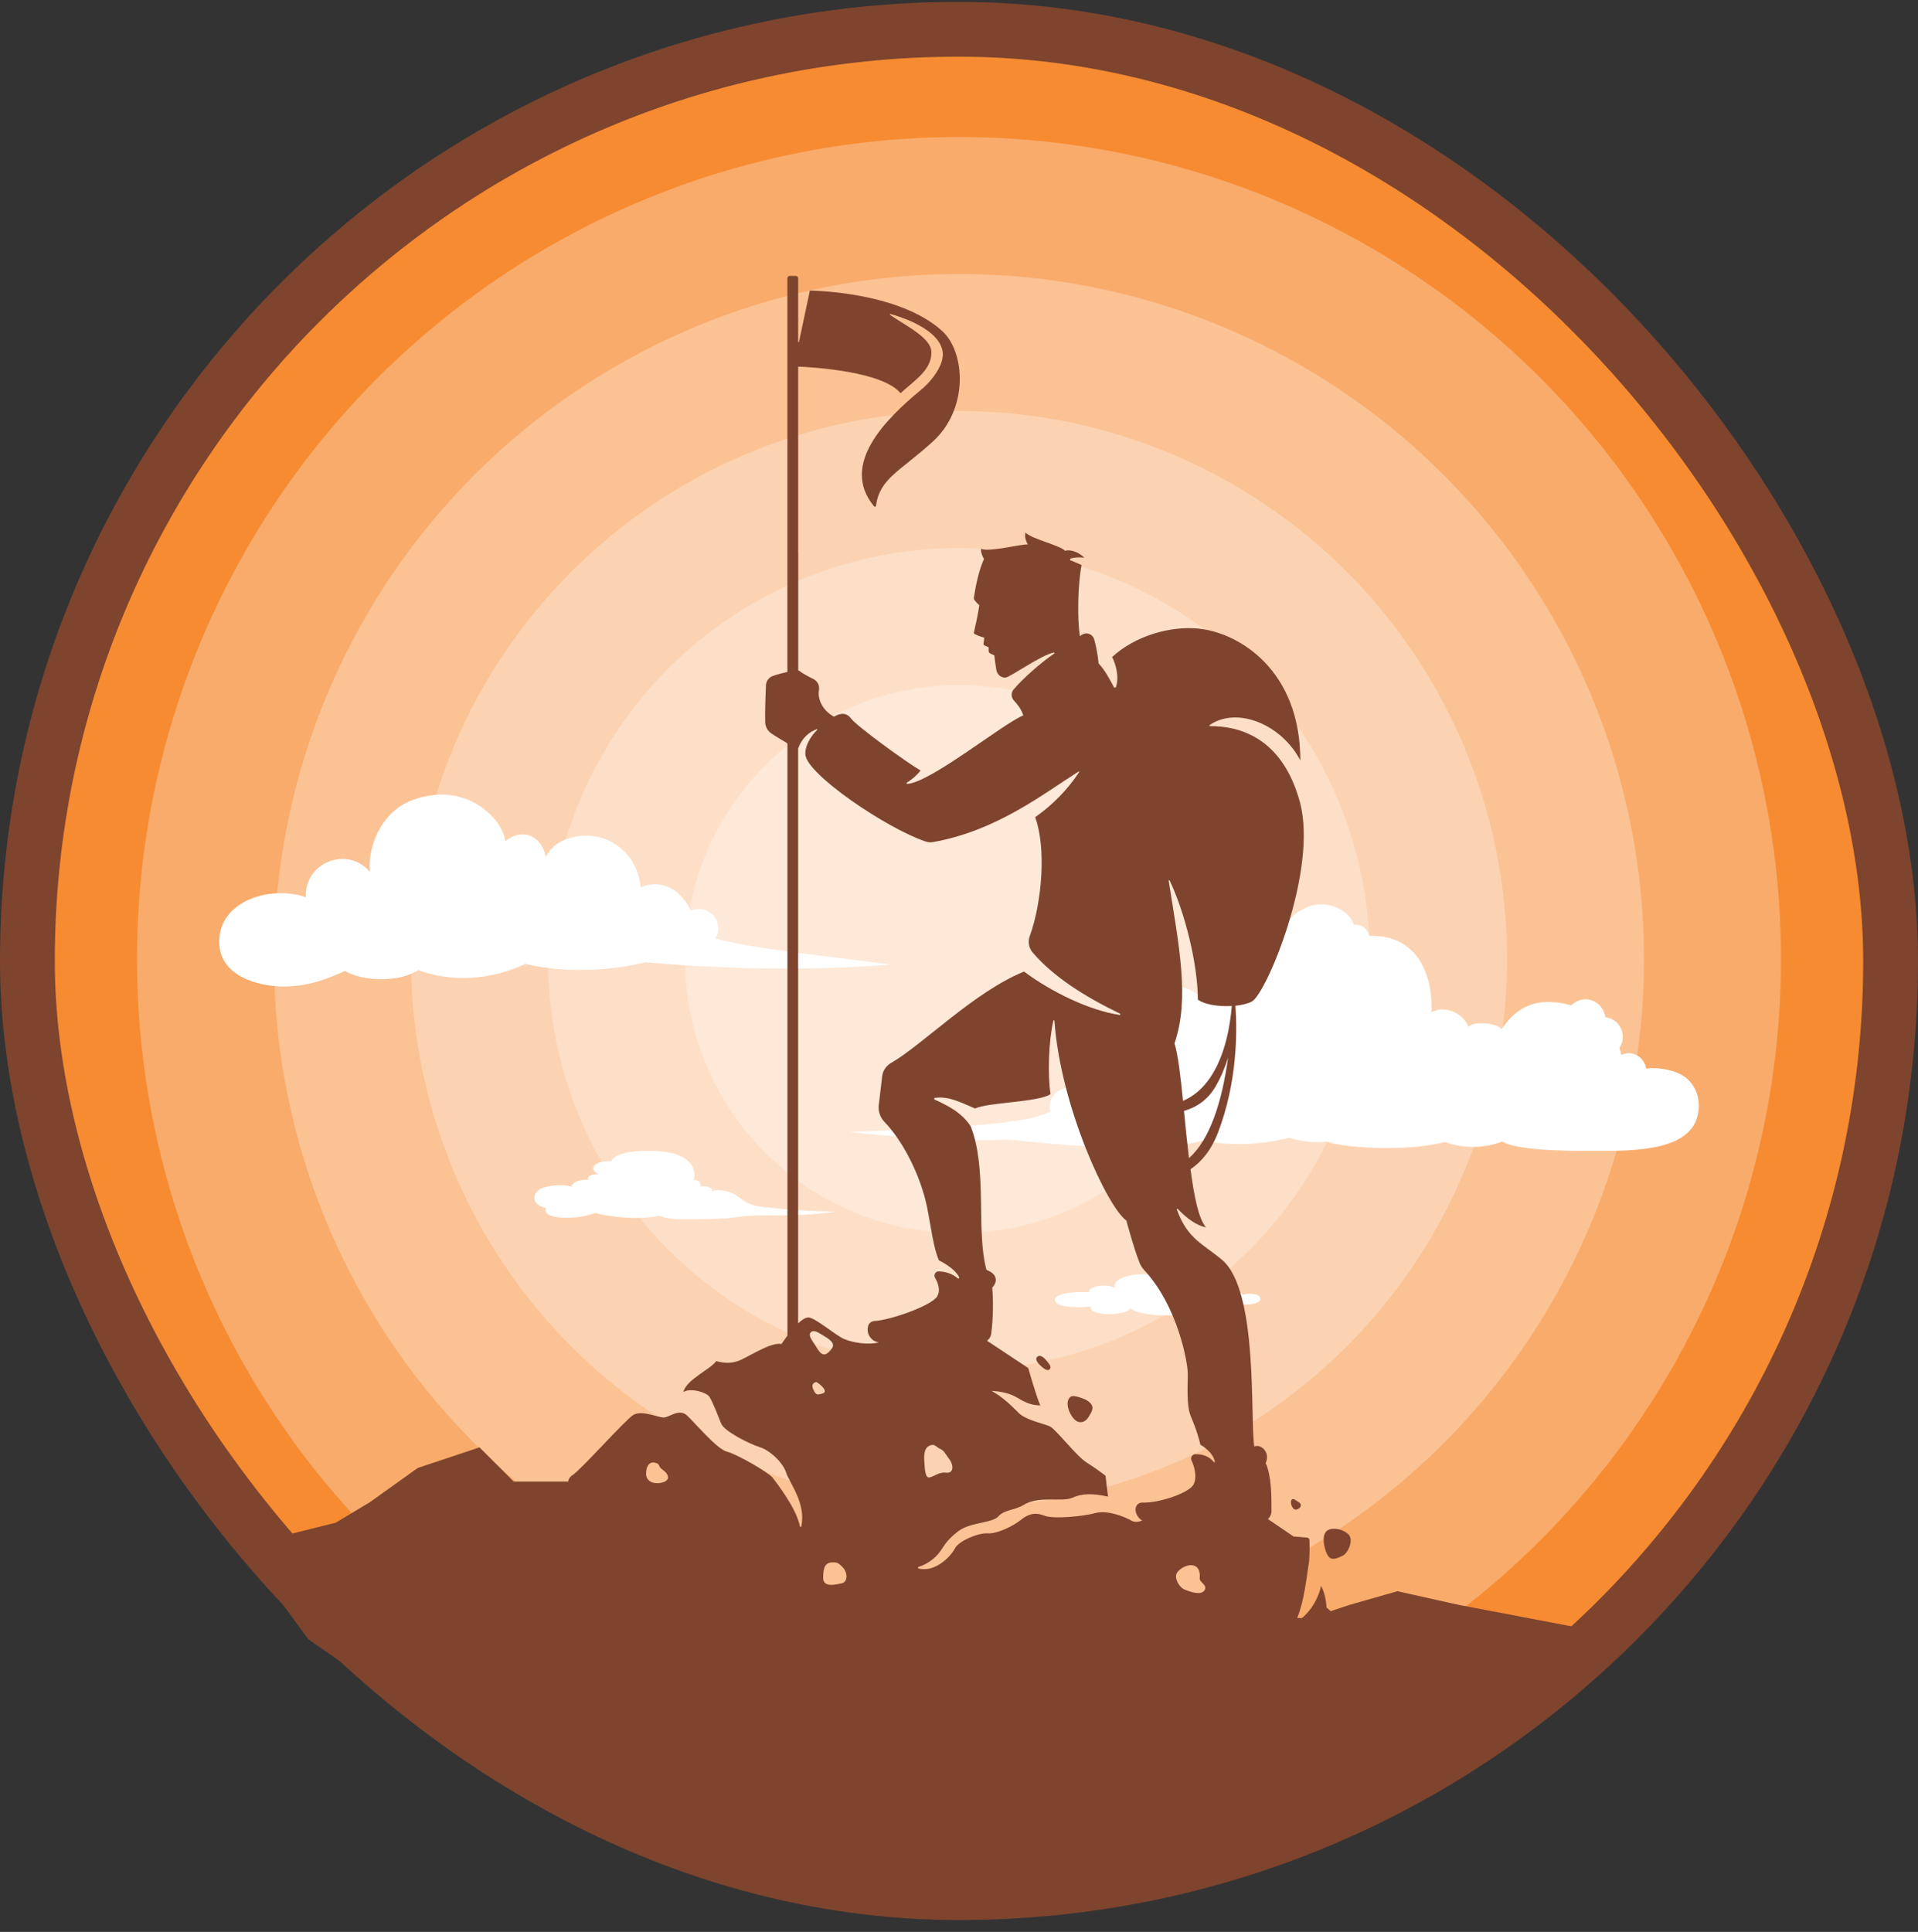 <svg width="140" height="141" viewBox="0 0 140 141" fill="none" xmlns="http://www.w3.org/2000/svg">
<rect x="0" y="0" width="140" height="141" fill="#333333" stroke="none"/>
<rect x="2" y="2.136" width="136" height="136" rx="68" fill="#F68B32"/>
<rect x="2" y="2.136" width="136" height="136" rx="68" stroke="#7E442E" stroke-width="4"/>
<circle opacity="0.28" cx="70" cy="70" r="60" fill="#FEFEFE"/>
<circle opacity="0.28" cx="70" cy="70" r="50" fill="#FEFEFE"/>
<circle opacity="0.28" cx="70" cy="70" r="40" fill="#FEFEFE"/>
<circle opacity="0.28" cx="70" cy="70" r="30" fill="#FEFEFE"/>
<circle opacity="0.28" cx="70" cy="70" r="20" fill="#FEFEFE"/>
<g clip-path="url(#clip0_380_8118)">
<path d="M52.223 68.505C52.356 68.29 52.438 68.039 52.438 67.768C52.438 66.983 51.794 66.348 51 66.348C50.796 66.348 50.6 66.392 50.427 66.467C49.804 65.099 48.393 64.05 46.767 64.768C46.563 62.829 45.444 61.807 44.322 61.296C43.203 60.785 40.759 60.785 39.841 62.522C39.535 60.992 38.11 60.378 36.887 61.398C36.683 59.765 34.092 57.041 30.267 58.334C27.525 59.262 26.806 62.315 27.007 63.644C25.378 61.704 22.22 62.928 22.322 65.481C19.803 64.608 16.063 65.693 16 68.657C15.945 71.273 18.893 72 20.718 72C22.542 72 23.953 71.414 25.185 70.865C26.417 71.605 29.027 71.762 30.534 70.801C32.205 71.42 35.051 71.867 38.336 70.359C41.023 70.959 43.964 70.959 47.144 70.232C51.86 70.666 58.758 70.914 65 70.403C60.621 69.793 55.153 69.293 52.221 68.503L52.223 68.505Z" fill="white"/>
</g>
<g clip-path="url(#clip1_380_8118)">
<path d="M115.5 83.996C112.431 83.996 110.343 83.757 109.657 83.317C109.103 83.521 107.536 84.065 105.446 83.351C102.639 84.1 97.937 83.759 96.827 83.317C96.188 83.423 95.062 83.343 94.118 83.045C92.975 83.317 90.689 83.794 87.751 83.249C85.694 83.896 83.996 83.351 83.996 83.351C83.996 83.351 81.875 83.692 79.653 83.657C77.434 83.623 73.879 83.147 73.287 83.182C68.934 83.427 62 82.619 62 82.619C62.523 82.619 71.696 82.211 73.514 81.889C74.429 81.728 75.295 81.744 76.67 81.132C76.639 81.018 76.621 80.9 76.621 80.777C76.621 80 77.283 79.37 78.102 79.37C78.517 79.37 78.891 79.533 79.162 79.794C80.427 79.148 80.895 79.103 80.895 79.103C80.047 75.772 81.516 75.023 82.594 75.329C82.398 74.106 82.887 72.831 83.998 72.305C85.381 71.648 86.903 71.913 87.949 73.053C87.459 70.979 88.797 69.959 89.483 70.163C89.743 69.28 90.625 68.974 91.279 69.245C91.867 68.123 92.782 68.429 93.154 69.09C93.32 67.885 94.074 66.783 95.426 66.202C96.778 65.621 98.517 66.388 98.817 67.503C99.761 67.391 99.953 68.307 99.953 68.307C103.579 68.195 104.607 71.344 104.48 73.869C105.553 73.332 106.862 74.004 107.183 74.964C107.44 74.495 109.338 74.656 109.595 75.125C110.603 73.628 112.024 72.651 114.623 73.357C114.648 73.363 114.672 73.371 114.695 73.377C114.96 73.104 115.326 72.935 115.728 72.935C116.466 72.935 117.075 73.502 117.179 74.24C117.896 74.326 118.452 74.94 118.452 75.682C118.452 75.984 118.36 76.263 118.204 76.496C118.259 76.657 118.306 76.822 118.347 76.99C118.509 76.914 118.69 76.869 118.88 76.869C119.522 76.869 120.055 77.355 120.161 77.993C120.609 77.903 121.881 77.967 122.727 78.44C123.765 79.019 124.21 80.235 123.912 81.44C123.224 84.23 118.57 83.998 115.502 83.998L115.5 83.996Z" fill="white"/>
</g>
<g clip-path="url(#clip2_380_8118)">
<path d="M61 88.43C61 88.43 58.45 88.397 56.458 88.169C55.328 88.04 54.93 88.128 53.875 87.341C53.221 86.854 52.343 86.775 51.983 86.932C52.075 86.695 51.529 86.505 51.105 86.601C51.227 86.3 50.954 86.11 50.619 86.11C50.8 85.762 50.892 84.119 47.805 84.009C44.715 83.899 44.626 84.767 44.626 84.767C44.626 84.767 43.884 84.697 43.505 84.973C43.076 85.284 43.432 85.619 43.718 85.7C43.021 85.668 42.84 85.969 42.929 86.11C42.111 86.062 41.657 86.443 41.719 86.616C41.174 86.41 40.023 86.49 39.478 86.758C38.932 87.028 38.634 87.869 39.842 88.165C39.614 88.824 40.916 88.892 41.468 88.879C42.25 88.86 42.708 88.773 43.464 88.535C44.157 88.714 45.079 88.859 46.23 88.891C47.381 88.922 48.137 88.718 48.137 88.718C48.137 88.718 48.484 89.029 50.421 88.997C52.36 88.966 53.129 88.932 53.658 88.851C54.619 88.703 55.565 88.693 56.707 88.705C58.458 88.724 60.304 88.555 61 88.43Z" fill="white"/>
</g>
<g clip-path="url(#clip3_380_8118)">
<path d="M90.397 95.223C90.397 95.223 91.891 95.296 91.992 94.844C92.088 94.413 91.177 94.356 90.726 94.501C90.562 94.266 89.864 94.085 89.33 94.194C89.248 93.851 88.796 93.67 88.345 93.58C87.894 93.489 86.907 93.489 86.538 93.796C86.415 93.525 85.841 93.417 85.348 93.598C85.266 93.309 83.91 92.839 82.68 93.056C81.385 93.284 81.284 93.76 81.366 93.995C80.71 93.652 79.436 93.869 79.478 94.321C78.246 94.23 76.686 94.447 77.055 95.025C77.339 95.471 78.985 95.441 79.601 95.351C79.559 95.73 80.176 95.91 80.873 95.91C81.571 95.91 82.311 95.802 82.515 95.477C82.844 95.838 84.116 96.001 85.019 96.001C85.922 96.001 87.36 95.893 87.523 95.405C88.082 95.619 88.867 95.692 89.535 95.622C90.068 95.566 90.48 95.423 90.397 95.224V95.223Z" fill="white"/>
</g>
<g clip-path="url(#clip4_380_8118)">
<path fill-rule="evenodd" clip-rule="evenodd" d="M58.26 40.299V26.755C59.528 26.812 64.439 27.13 65.733 28.696C66.843 27.691 67.986 26.998 67.986 25.716C67.986 24.662 66.132 23.787 64.975 22.989C64.939 22.964 64.966 22.909 65.007 22.919C66.529 23.343 68.685 24.294 68.816 25.75C68.888 26.543 68.192 27.655 67.187 28.487C64.707 30.54 61.255 33.903 63.807 36.964C63.849 37.013 63.929 36.989 63.938 36.926C64.215 34.909 65.651 34.443 68.088 32.23C70.722 29.838 70.466 25.695 68.77 24.155C65.56 21.245 59.114 21.21 59.114 21.21C59.114 21.21 58.661 23.325 58.323 24.942C58.315 24.98 58.26 24.974 58.26 24.935V20.315C58.26 20.217 58.179 20.136 58.081 20.136H57.654C57.555 20.136 57.474 20.217 57.474 20.315V49.042C57.125 49.119 56.722 49.222 56.402 49.339C56.113 49.445 55.92 49.718 55.907 50.026C55.88 50.675 55.835 51.892 55.853 52.698C55.86 53.042 56.038 53.36 56.326 53.548C56.643 53.754 57.065 54.011 57.476 54.254V97.485C57.334 97.673 57.188 97.875 57.037 98.096C56.252 97.911 54.449 99.159 53.849 99.343C53.249 99.528 52.832 99.481 52.278 99.343C51.863 99.943 50.109 100.674 49.879 101.599C50.387 101.275 51.539 101.606 51.771 101.93C52.002 102.254 52.417 103.362 52.649 103.918C52.88 104.473 54.729 105.396 55.468 105.627C56.207 105.859 57.154 106.749 57.385 107.488C57.606 108.194 58.862 109.735 58.487 111.404C58.475 111.458 58.4 111.459 58.39 111.406C58.117 110.035 56.653 108.195 56.392 107.846C56.114 107.476 53.804 106.136 53.065 105.951C52.326 105.766 50.755 103.871 50.155 103.317C49.555 102.763 48.862 103.456 48.446 103.456C48.029 103.456 46.828 102.902 46.228 103.271C45.628 103.641 42.392 107.291 41.792 107.661C41.192 108.03 41.561 108.861 41.423 109.6C41.284 110.34 40.868 111.449 41.192 112.003C41.516 112.557 41.516 113.527 41.469 114.035C41.423 114.543 42.533 115.837 42.809 116.53C43.087 117.223 42.67 118.055 42.023 120.134H46.788C47.182 119.766 47.545 119.442 47.545 119.442C47.545 119.442 49.209 119.719 49.833 119.234C50.457 118.749 51.496 118.541 52.12 117.987C52.744 117.432 53.922 116.116 54.547 115.561C55.932 116.323 57.666 116.532 58.288 116.739C58.912 116.947 59.813 117.501 60.229 117.848C60.646 118.195 61.546 118.819 62.447 118.749C63.347 118.68 63.832 118.819 64.11 119.442C64.198 119.64 64.421 119.888 64.683 120.134H77.165C77.463 119.942 77.812 119.807 78.18 119.857C79.219 119.996 80.051 119.442 80.814 119.025C81.577 118.608 82.338 118.886 82.616 119.371C82.755 119.615 83.206 119.909 83.769 120.134H98.857C99.088 119.672 98.811 118.656 98.44 118.564C98.07 118.471 96.823 117.317 96.823 117.317C96.823 117.317 96.81 116.437 96.423 115.739C96.289 116.549 95.612 117.848 94.595 118.385C94.572 118.398 94.545 118.371 94.558 118.347C95.202 117.148 95.441 114.535 95.53 114.129C95.603 113.799 95.59 112.802 95.581 112.403C95.579 112.307 95.505 112.23 95.409 112.221L94.421 112.142L92.548 110.867C92.705 110.728 92.807 110.526 92.808 110.302C92.817 109.175 92.805 107.729 92.387 106.783C92.757 105.951 91.971 105.351 91.555 105.581C91.231 103.595 91.879 94.215 89.199 91.95C87.824 90.788 86.685 90.446 85.901 88.283C85.885 88.237 85.943 88.201 85.975 88.237C86.316 88.604 87.127 89.397 88.027 89.577C87.466 88.913 87.167 87.305 86.897 85.337C87.696 84.808 88.424 83.933 88.923 82.618C90.297 78.982 90.319 75.409 90.176 73.405C90.637 73.359 91.061 73.262 91.372 73.101C92.435 72.545 96.223 63.489 94.884 58.545C93.574 53.715 90.325 52.986 88.323 52.998C88.279 52.998 88.261 52.942 88.297 52.918C90.291 51.535 93.553 52.872 94.913 55.501C94.913 48.894 90.437 46.2 87.536 45.885C85.411 45.654 82.823 46.429 81.177 47.953C81.177 47.953 81.79 49.106 81.462 50.132C81.438 50.206 81.338 50.217 81.303 50.148C81.102 49.752 80.588 48.791 80.188 48.428C80.188 48.428 80.121 47.554 79.863 46.654C79.76 46.294 79.343 46.121 79.016 46.303C78.95 46.341 78.886 46.379 78.826 46.423C78.632 45.307 78.656 42.739 78.947 41.237C78.713 41.127 78.365 40.988 78.15 40.901C78.081 40.874 78.089 40.776 78.16 40.756C78.643 40.629 79.143 40.704 79.143 40.704C78.711 40.25 78.032 40.081 77.741 40.204C77.378 39.792 75.289 39.347 74.853 38.863C74.78 39.227 74.877 39.469 75.023 39.735C74.465 39.711 72.212 40.316 71.606 40.05C71.582 40.413 71.824 40.801 71.824 40.801C71.426 41.664 71.21 42.817 71.086 43.616C71.076 43.68 71.092 43.744 71.131 43.796C71.292 44.017 71.483 44.17 71.483 44.17C71.38 44.888 71.156 45.867 71.09 46.15C71.08 46.197 71.098 46.248 71.141 46.273C71.404 46.424 71.847 46.545 71.847 46.545C71.819 46.744 71.8 46.893 71.788 46.981C71.78 47.038 71.812 47.09 71.864 47.109C72.037 47.175 72.162 47.247 72.162 47.247V47.508C72.162 47.595 72.216 47.669 72.295 47.702C72.425 47.753 72.575 47.828 72.575 47.828C72.602 48.102 72.669 48.544 72.727 48.895C72.782 49.228 73.078 49.49 73.414 49.449C73.76 49.407 75.943 47.837 76.917 47.623C76.964 47.613 76.99 47.675 76.95 47.702C76.073 48.288 74.701 49.476 73.986 50.32C73.785 50.556 73.797 50.905 74.011 51.131C74.26 51.393 74.565 51.783 74.692 52.215C73.176 52.839 67.919 57.118 66.223 57.212C66.174 57.215 66.153 57.148 66.194 57.121C66.415 56.984 66.848 56.681 67.195 56.236C66.121 55.611 62.541 53.002 62.124 52.446C61.708 51.892 61.2 52.123 60.876 52.307C60.064 51.883 59.656 51.026 59.778 50.378C59.843 50.041 59.672 49.702 59.363 49.552C59.027 49.39 58.635 49.181 58.354 48.974C58.327 48.955 58.296 48.945 58.266 48.933V40.299H58.26ZM86.786 84.528C86.649 83.4 86.532 82.21 86.422 81.079C87.321 80.828 88.165 80.274 88.732 79.291C89.136 78.589 89.431 77.876 89.641 77.181C89.198 80.457 88.293 83.199 86.785 84.528H86.786ZM86.35 80.347C86.171 78.552 85.99 76.978 85.729 76.148C86.865 72.878 86.035 68.938 85.305 64.284C85.299 64.242 85.356 64.221 85.374 64.258C86.473 66.552 87.434 70.356 87.434 72.953C87.857 73.286 88.851 73.484 89.912 73.423C89.646 76.583 88.58 79.393 86.35 80.347ZM86.458 116.01C86.041 115.837 85.695 115.144 85.904 114.798C86.111 114.452 86.804 114.071 87.255 114.313C87.56 114.477 87.602 114.867 87.567 115.179C87.533 115.491 88.19 115.698 87.914 116.079C87.636 116.46 86.873 116.184 86.458 116.01ZM67.055 114.477C66.993 114.462 66.99 114.375 67.05 114.358C67.649 114.19 68.316 113.696 68.645 113.203C69.015 112.648 69.191 112.349 69.927 111.771C70.793 111.089 72.41 111.182 72.873 110.674C73.335 110.166 74.057 110.241 74.732 109.83C75.852 109.149 77.505 109.645 78.244 109.323C78.983 108.999 79.7 108.976 80.878 109.23L80.693 107.706C80.693 107.706 80.046 107.198 79.307 106.735C78.568 106.272 77.044 104.286 76.627 104.101C76.212 103.916 74.871 103.638 74.363 103.131C73.856 102.623 73.209 101.975 72.376 101.514C73.208 101.56 73.808 101.745 74.271 102.021C74.734 102.299 75.241 102.575 75.934 102.575C75.612 101.836 75.056 99.849 75.056 99.849L72.046 97.854C72.204 97.737 72.318 97.561 72.348 97.355C72.513 96.192 72.501 94.723 72.424 93.981C72.931 93.425 72.655 92.918 72.007 92.688C71.222 89.822 72.1 85.388 70.852 82.198C70.16 81.161 69.164 80.69 68.225 80.254C68.165 80.227 68.179 80.138 68.245 80.129C69.251 79.994 70.051 80.429 71.174 80.905C72.145 80.442 75.803 80.456 76.681 79.854C76.461 78.409 76.539 76.032 76.888 74.495C76.897 74.45 76.962 74.456 76.966 74.503C77.411 80.778 80.85 88.126 82.217 89.083C82.217 89.083 82.743 91.07 83.183 92.174C83.266 92.379 83.388 92.562 83.539 92.723C85.956 95.328 86.698 99.411 86.698 100.265C86.698 101.119 86.606 102.529 86.883 103.268C87.069 103.762 87.346 104.331 87.623 105.441C87.623 105.441 88.556 105.968 88.674 106.681C88.68 106.722 88.629 106.743 88.605 106.711C88.258 106.266 87.709 106.121 87.248 106.136C87.015 106.144 86.873 106.389 86.973 106.598C87.203 107.078 87.392 107.833 87.116 108.352C86.791 108.963 84.603 109.715 83.391 109.666C83.113 109.654 82.888 109.869 82.888 110.151V110.168C82.888 110.499 83.091 110.814 83.377 110.979C83.118 111.077 82.823 111.123 82.588 110.986C82.034 110.662 80.785 110.201 79.954 110.432C79.122 110.664 76.905 110.895 76.21 110.617C75.518 110.339 75.01 110.525 74.501 110.941C73.992 111.358 72.791 111.958 72.098 111.912C71.406 111.865 69.972 112.466 69.696 113.021C69.434 113.545 68.297 114.789 67.053 114.48L67.055 114.477ZM69.303 106.516C69.65 107.001 69.581 107.555 69.06 107.486C68.54 107.417 68.194 107.764 67.847 107.833C67.501 107.901 67.501 107.071 67.467 106.62C67.432 106.169 67.467 105.684 67.847 105.512C68.228 105.339 68.333 105.615 68.575 105.72C68.9 105.859 68.955 106.032 69.302 106.517L69.303 106.516ZM61.437 115.561C60.952 115.664 60.086 115.873 60.086 115.18C60.086 114.487 60.191 114.071 60.676 114.037C61.161 114.002 61.195 114.105 61.439 114.314C61.887 114.698 61.924 115.458 61.439 115.562L61.437 115.561ZM59.357 101.388C59.15 100.903 59.599 100.869 59.599 100.869C60.05 101.146 60.431 101.597 60.05 101.7C59.669 101.805 59.565 101.873 59.357 101.388ZM59.693 98.48C59.308 97.851 58.98 97.513 59.163 97.264C59.347 97.015 59.728 97.255 59.887 97.352C60.331 97.624 61.048 97.972 60.727 98.409C60.406 98.847 60.08 99.108 59.695 98.48H59.693ZM61.609 97.725C60.962 97.448 59.438 96.108 58.975 96.155C58.776 96.174 58.533 96.329 58.258 96.583V54.636C58.55 53.803 59.145 53.381 59.62 53.224C59.651 53.214 59.672 53.254 59.65 53.275C59.387 53.508 58.747 54.289 58.785 55.06C58.859 56.497 64.725 60.472 67.562 61.417C67.737 61.475 67.922 61.493 68.104 61.46C72.755 60.637 76.189 57.915 78.719 56.315C78.749 56.295 78.783 56.331 78.764 56.361C78.472 56.8 77.472 58.301 75.558 59.644C76.367 61.816 76.084 65.793 75.164 68.324C75.014 68.735 75.098 69.195 75.382 69.526C76.911 71.304 79.146 72.717 81.747 73.98C81.799 74.005 81.777 74.086 81.719 74.077C79.504 73.747 76.688 72.366 74.747 70.91C71.105 72.393 67.305 76.285 65.048 77.577C64.688 77.782 64.44 78.135 64.392 78.546C64.322 79.137 64.221 79.999 64.143 80.665C64.091 81.114 64.247 81.561 64.561 81.886C65.975 83.353 67.205 85.877 67.661 88.069C67.935 89.394 68.122 91.072 68.539 91.996C68.539 91.996 69.654 92.501 70.011 93.222C70.044 93.288 69.96 93.348 69.905 93.3C69.508 92.944 68.952 92.801 68.516 92.794C68.276 92.789 68.131 93.053 68.252 93.26C68.464 93.622 68.682 94.178 68.4 94.63C67.988 95.289 65.007 96.352 63.841 96.412C63.632 96.422 63.443 96.549 63.378 96.748C63.196 97.306 63.563 97.891 64.147 97.976C63.405 98.179 62.255 98.003 61.609 97.727V97.725ZM48.302 108.213C47.678 108.352 47.158 108.109 47.158 107.555C47.158 107.001 47.402 106.653 47.817 106.757C48.233 106.862 47.99 106.999 48.337 107.243C48.888 107.629 48.926 108.074 48.302 108.213ZM94.425 110.121C94.21 109.908 94.168 109.518 94.318 109.426C94.43 109.357 94.531 109.479 94.799 109.639C95.233 109.901 94.639 110.335 94.424 110.121H94.425ZM98.009 113.545C97.231 113.935 96.992 113.813 96.778 113.224C96.565 112.636 96.511 111.886 96.938 111.673C97.367 111.459 98.061 111.619 98.436 111.994C98.811 112.369 98.436 113.332 98.007 113.545H98.009ZM76.236 99.904C75.861 99.637 75.434 99.208 75.755 98.995C76.076 98.781 76.557 99.529 76.557 99.529C76.824 99.796 76.611 100.171 76.236 99.904ZM78.216 103.328C77.787 102.632 77.895 102.097 78.162 101.936C78.429 101.776 79.233 102.15 79.233 102.15C80.034 102.578 79.713 103.005 79.446 103.434C79.179 103.862 78.643 104.022 78.216 103.326V103.328Z" fill="#7E442E"/>
</g>
<path d="M37.5 108.136H42L53 112.136L59 116.136C61.833 116.803 67.7 117.936 68.5 117.136C69.3 116.336 76.833 116.803 80.5 117.136L95.5 118.136L98.5 117.136L102 116.136L106.5 117.136L117 119.136L114.5 121.636L104 128.136L92.5 133.136L77.5 136.636L70 138.636C65.667 138.136 56.9 137.136 56.5 137.136C56 137.136 45.5 133.636 45 133.136C44.6 132.736 37.5 129.303 34 127.636L22.5 119.636L17 112.136H20.5L24.5 111.136L27 109.636L30.5 107.136L35 105.636L37.5 108.136Z" fill="#7E442E"/>
<defs>
<clipPath id="clip0_380_8118">
<rect width="49" height="14" fill="white" transform="translate(16 58)"/>
</clipPath>
<clipPath id="clip1_380_8118">
<rect width="62" height="18" fill="white" transform="translate(62 66)"/>
</clipPath>
<clipPath id="clip2_380_8118">
<rect width="22" height="5" fill="white" transform="translate(39 84)"/>
</clipPath>
<clipPath id="clip3_380_8118">
<rect width="15" height="3" fill="white" transform="translate(77 93)"/>
</clipPath>
<clipPath id="clip4_380_8118">
<rect width="57.868" height="100" fill="white" transform="translate(41.066 20.136)"/>
</clipPath>
</defs>
</svg>
